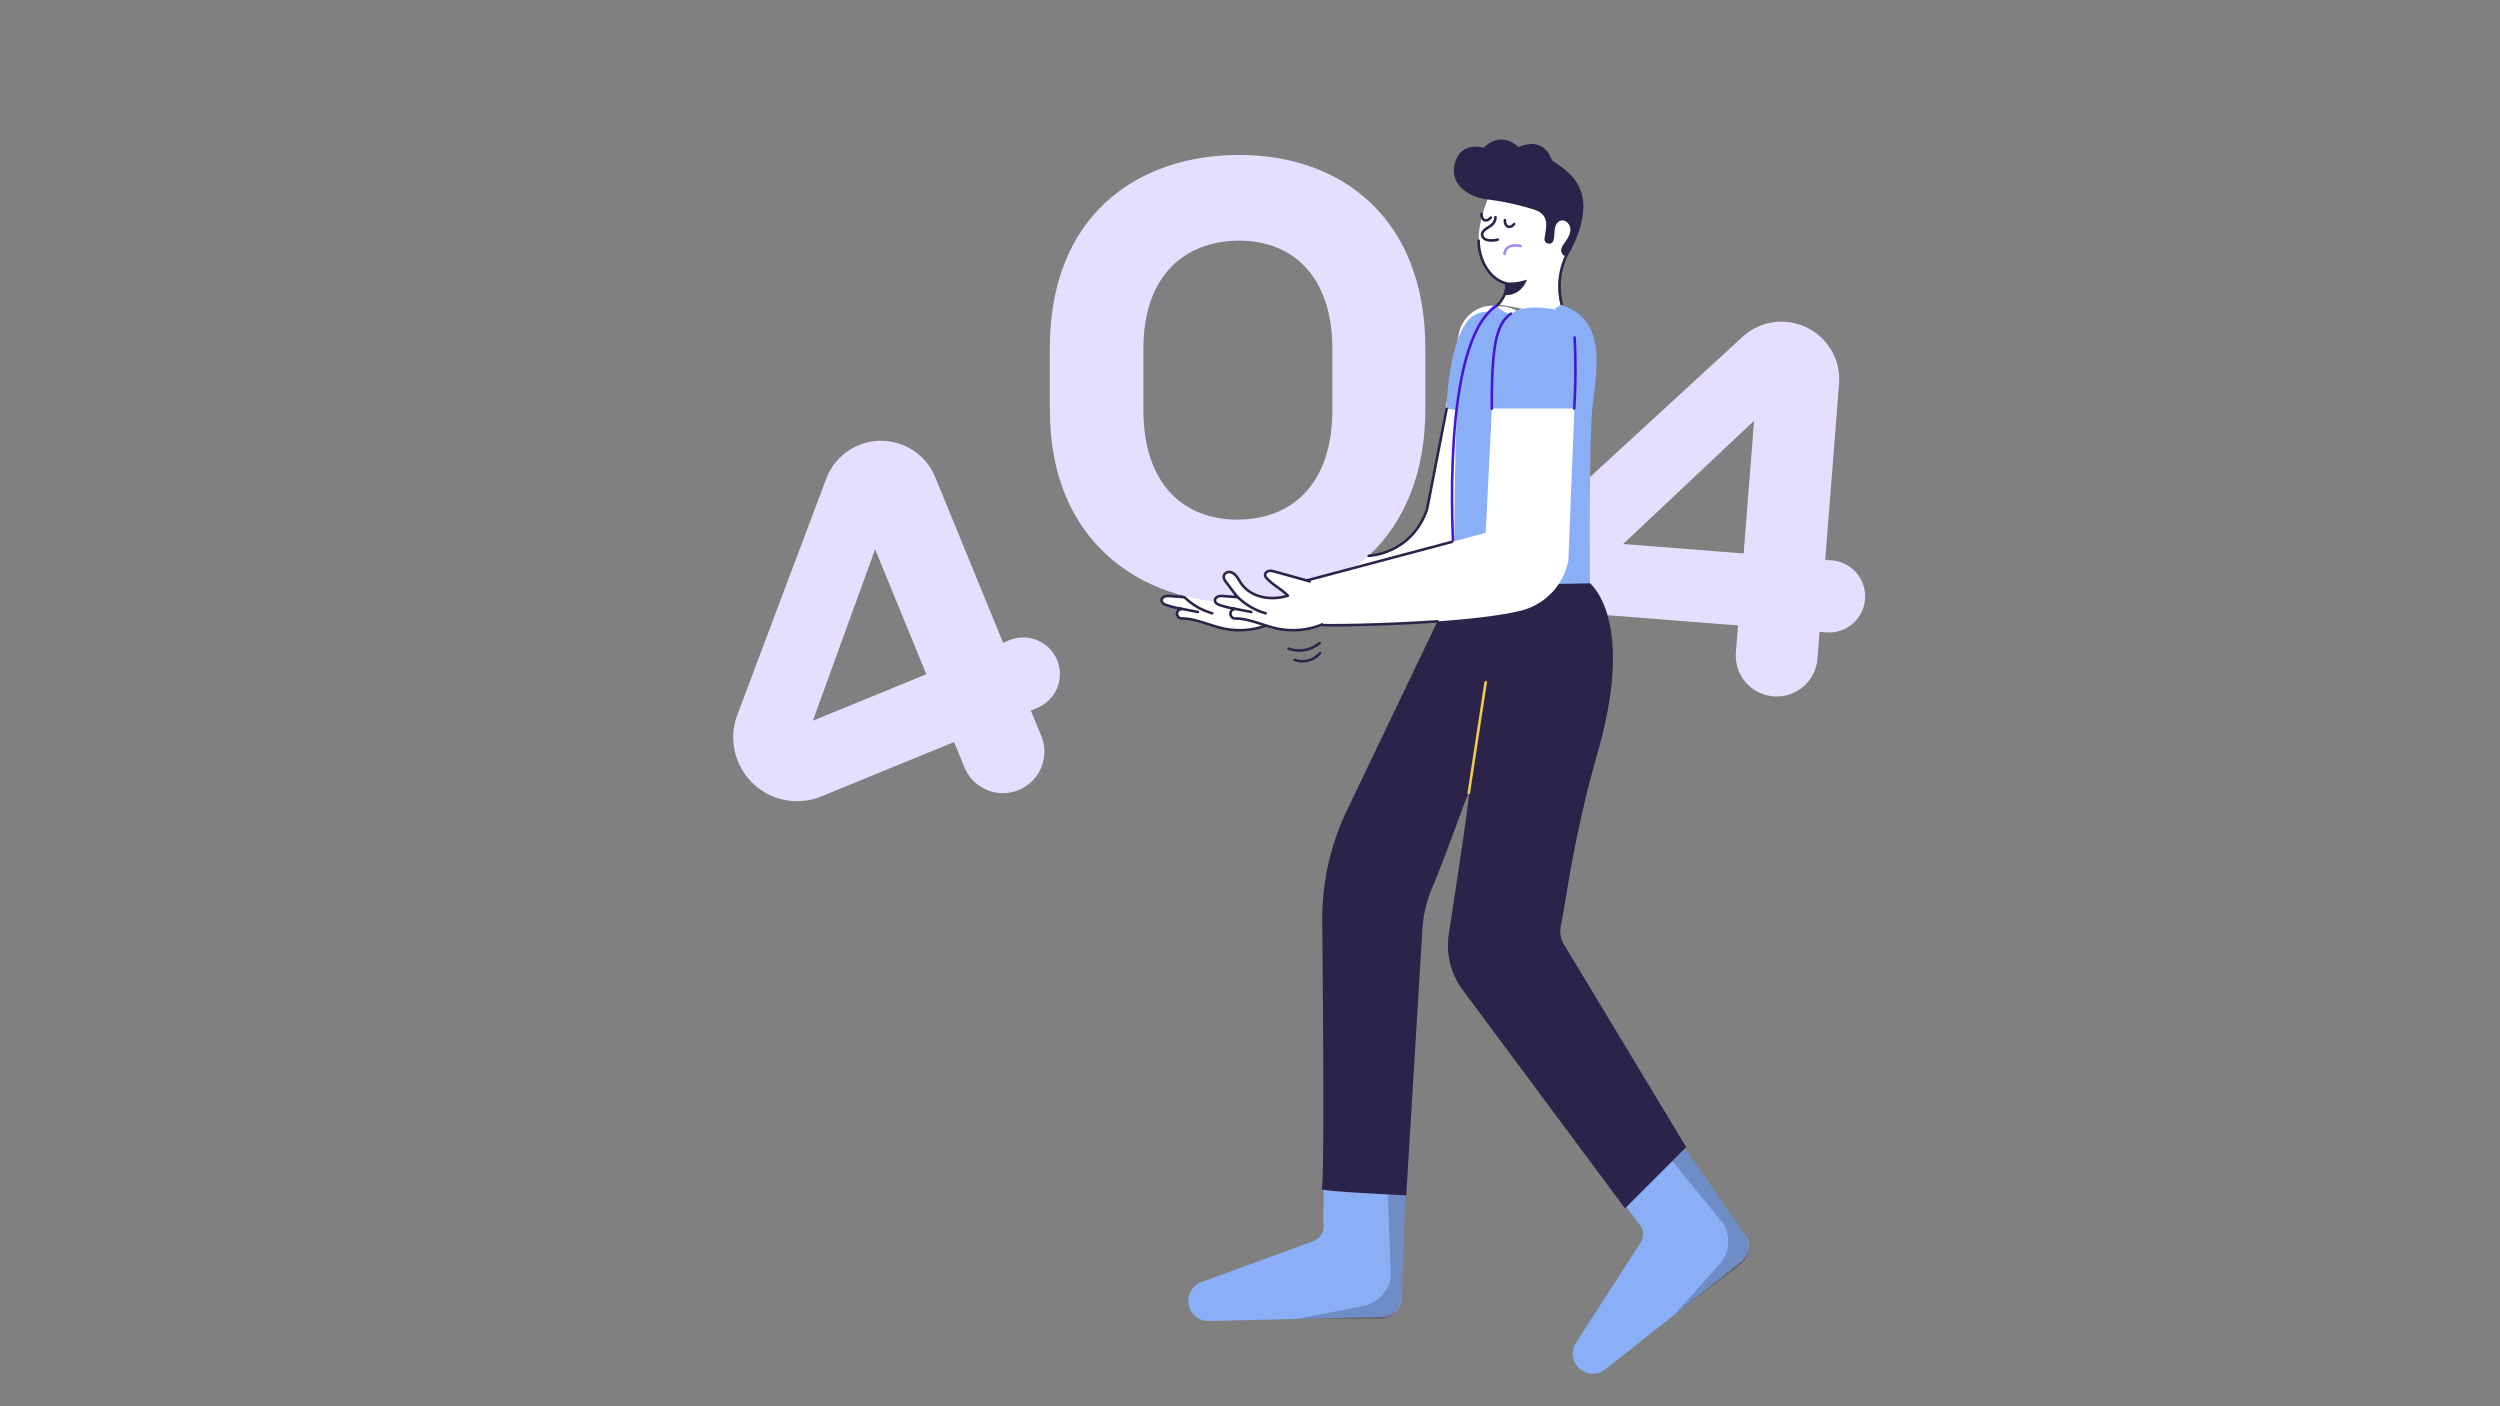 <svg id="Layer_1" data-name="Layer 1" xmlns="http://www.w3.org/2000/svg" viewBox="0 0 1920 1080">
  <rect x="0" y="0" width="1920" height="1080" fill="#808080" stroke="none"/>
  <title>Traced Tshirt</title>
  <path d="M1150.48,235.14h0c18.52-.14,31.37,16.41,28.55,31l-39.54,157.4a49.34,49.34,0,0,1-37,38.6C1056.9,472.91,977.1,483.72,976.36,483c-1-1-10.36-37.31-10.36-37.31l97-21.42A49.35,49.35,0,0,0,1097.38,385l22.75-127a19.58,19.58,0,0,1,.33-2.15C1123.61,242,1136.49,232.84,1150.48,235.14Z" fill="#fff"/>
  <path d="M1110.71,313.91l62.76,7.26s23.39-67.65-5-76.92-35.29-2.49-35.29-2.49S1114.52,245.68,1110.71,313.91Z" fill="#8aaff6"/>
  <path d="M1150.58,233.78c4.88-4.23,7.63-10,5.81-16.24-13.32-3.67-20.79-18.91-20.8-32.72s4.57-27.16,10.36-39.7c6-13.05,27.79-19,40.47-12.21,0,0,32.15,9,23.55,47a48.93,48.93,0,0,1-5.16,12.89,55.56,55.56,0,0,0-7.89,25.93c-.28,7.84.8,16.67,5.33,23.85" fill="#fff"/>
  <path d="M1202.52,243.46c-6.33,14.49-22.76,23.85-38.45,21.9l-15.49-29.58c4.88-4.23,9.63-12,7.81-18.24-13.32-3.67-20.79-18.91-20.8-32.72" fill="none" stroke="#2c234a" stroke-linecap="round" stroke-linejoin="round" stroke-width="2"/>
  <path d="M1146,145.12c6-13.05,27.79-19,40.47-12.21,0,0,32.15,9,23.55,47a58.57,58.57,0,0,1-5.36,13.12,54.63,54.63,0,0,0-6.62,32.79,64.56,64.56,0,0,0,4.26,16.76s-3.4,21.2-37.49,23.42" fill="none" stroke="#2c234a" stroke-linecap="round" stroke-linejoin="round" stroke-width="2"/>
  <path d="M1191.67,122.45c1.16,3,21.58,10.4,24.09,31.47,1.59,13.36-4.74,32.74-13,42.67-2.29.18-4-2.47-3.73-4.76s1.73-4.22,3.08-6.08c2.15-3,4.15-6.4,3.9-10.06-.31-4.46-5.45-8.81-9.57-4.9a6.49,6.49,0,0,0-1.28,1.71c-2,3.89-.79,8.42-2.23,12.37l0,.09c-1.43,3.76-7.14,2.35-6.72-1.65.75-7.25,3.67-14.74-3-19.87a14.89,14.89,0,0,0-4.51-2.29,202.62,202.62,0,0,0-36.52-8c-13-1.62-26.9-9.84-25.51-23.9,0,0,1-20.76,22.84-15.82,0,0,12.31-13.78,26.77-.39C1166.2,113,1184.39,103.43,1191.67,122.45Z" fill="#2c234a"/>
  <path d="M1156.59,216.66s6.13,1.39,16.07-1.89c0,0-3.65,12.06-16.5,11.92A16.63,16.63,0,0,0,1156.59,216.66Z" fill="#2c234a"/>
  <path d="M1148.51,166.78a7.66,7.66,0,0,1-2.17,5.34c-1.3,1.49-4.84,3.17-6.23,4.57-1,1-2,2.32-1.89,3.77a4.55,4.55,0,0,0,2.71,3.4c2.26,1.18,6.94.93,9.36.15" fill="none" stroke="#2c234a" stroke-linecap="round" stroke-linejoin="round" stroke-width="2"/>
  <path d="M1162.88,172.06c-1.41,1.79-3.36,2.58-4.84,2s-2.41-2.63-2.3-5" fill="none" stroke="#2c234a" stroke-linecap="round" stroke-linejoin="round" stroke-width="2"/>
  <path d="M1144.92,167.09c-1.4,1.79-3.36,2.58-4.83,2s-2.41-2.63-2.31-5" fill="none" stroke="#2c234a" stroke-linecap="round" stroke-linejoin="round" stroke-width="2"/>
  <path d="M1167.74,189a12.75,12.75,0,0,0-7.78.08,6.74,6.74,0,0,0-4.48,5.93" fill="none" stroke="#9d8af6" stroke-linecap="round" stroke-linejoin="round" stroke-width="2"/>
  <path d="M1412.39,294.87,1401.77,430l5.12.4a27.72,27.72,0,0,1,25.46,29.81h0a27.72,27.72,0,0,1-29.81,25.46l-5.11-.4-1.63,20.67A31.41,31.41,0,0,1,1362,534.79h0A31.42,31.42,0,0,1,1333.16,501l1.63-20.68-108.24-8.51a48.38,48.38,0,0,1-44.59-48.1h0A48.39,48.39,0,0,1,1197.6,388l140.59-129.23a44.35,44.35,0,0,1,33.48-11.56h0A44.33,44.33,0,0,1,1412.39,294.87Zm-73.26,130.19,8-101.94-100.54,94.67Z" fill="#e3dfff"/>
  <g>
    <path d="M1016.5,909l-.11,35a12.4,12.4,0,0,1-8.75,9.56l-83.82,30.68a15.44,15.44,0,0,0-11,12.31h0a15.45,15.45,0,0,0,15.6,18l133.07-3.15a15.44,15.44,0,0,0,14.85-12.75l3.25-88.83Z" fill="#8aaff6"/>
    <g opacity="0.2">
      <path d="M1065.54,909l2.66,71.37a26.84,26.84,0,0,1-21.44,22.69l-50.2,9.84h62.65c9.5,0,15.7-6.91,17.19-16.3l3.21-86.82Z"/>
    </g>
  </g>
  <g>
    <path d="M1239.61,914.37l21,28a12.38,12.38,0,0,1-1.23,12.9l-48.42,75a15.45,15.45,0,0,0-1.35,16.44h0a15.45,15.45,0,0,0,23.29,5L1337.2,969a15.45,15.45,0,0,0,4.16-19.12L1290.45,877Z" fill="#8aaff6"/>
    <g opacity="0.2">
      <path d="M1278.75,884.82l45.11,55.37a26.85,26.85,0,0,1-3.44,31l-34.14,38.09,50-37.73c7.59-5.73,8.38-15,3.91-23.38L1290.45,877Z"/>
    </g>
  </g>
  <path d="M964.88,446.47l-26.64-7.42c-1.86-.52-3.83-1.05-5.68-.23a3.27,3.27,0,0,0-1.84,2c-.49,1.64.59,2.8,1.6,3.81,5.25,5.28,10.5,7.56,15.75,12.84-13.28,4.18-29,1.43-36.49-10.32-2-3.08-3.56-6.68-7.42-7.71a4.23,4.23,0,0,0-5.1,2.38c-.76,2,.51,3.84,1.71,5.42l8.61,11.38-10.52-.81c-1.84-.14-3.78-.26-5.39.85A3.1,3.1,0,0,0,892.1,461c-.08,2.08,2,3.13,3.87,3.75a73.4,73.4,0,0,0,11.23,2.78c0,.68,0-.38,0,.3l-.15,0c-4.45.6-3.88,7.16.61,7.16,10.65,0,21.1,5.32,31.74,7.66a59.17,59.17,0,0,0,35.1-3.11" fill="#fff" stroke="#2c234a" stroke-linecap="round" stroke-linejoin="round" stroke-width="2"/>
  <path d="M909,458a50,50,0,0,0,22,13" fill="none" stroke="#2c234a" stroke-linecap="round" stroke-linejoin="round" stroke-width="2"/>
  <line x1="905.48" y1="467.2" x2="920" y2="470" fill="none" stroke="#2c234a" stroke-linecap="round" stroke-linejoin="round" stroke-width="2"/>
  <path d="M1220,447s37,26,7,131c-19.29,67.51-24.25,114.81-28.25,132.88a19.92,19.92,0,0,0,2.69,15L1295,881l-47,47L1123.38,760.35a57.54,57.54,0,0,1-10.69-43.11c5.93-38.4,16.77-109.7,15.31-108.24s-17,46.87-27.85,72.25a98.82,98.82,0,0,0-7.89,34.86L1080,918s-68-3-65-5c2.19-1.46,1.18-133.71.48-205.24a193.14,193.14,0,0,1,18.93-85.3L1117,450Z" fill="#2c234a"/>
  <path d="M1201,250.29c-8.88,14.16-27.52,21.38-43.63,16.89" fill="#fff"/>
  <line x1="1141" y1="524" x2="1128" y2="609" fill="none" stroke="#efcc4a" stroke-linecap="round" stroke-linejoin="round" stroke-width="2"/>
  <path d="M806.26,267.38C806.26,165.83,873,119,951.86,119s142.81,49.15,142.81,148.38v46.83c0,99.23-65.84,148.84-141.89,148.84S806.26,416.68,806.26,314.67Zm71.87,47.29c0,57,30.6,84.39,72.33,84.39s72.8-27.36,72.8-84.39V267.84c0-55.18-30.14-83-71.4-83s-73.73,26-73.73,83Z" fill="#e3dfff"/>
  <path d="M718.27,366.45l52.12,127.22,4.82-2a28.12,28.12,0,0,1,36.68,15.36h0a28.12,28.12,0,0,1-15.36,36.68l-4.82,2,8,19.47a31.87,31.87,0,0,1-17.41,41.57h0a31.87,31.87,0,0,1-41.57-17.41l-8-19.47L630.82,611.63a49.07,49.07,0,0,1-62.36-23.2h0a49,49,0,0,1-2.17-39.51l68.28-181.27a45,45,0,0,1,25-25.77h0A45,45,0,0,1,718.27,366.45Zm-6.86,151.38-39.32-96-47.8,131.67Z" fill="#e3dfff"/>
  <path d="M1199,234s-29,21-51,0c0,0-20,17-26,49s-5,167-5,167l104-2s-.65-115.53,2-135C1229,269,1229,245,1199,234Z" fill="#8aaff6"/>
  <path d="M1116.21,420.34S1106,264,1149,235" fill="none" stroke="#4417d7" stroke-linecap="round" stroke-linejoin="round" stroke-width="2"/>
  <path d="M1004,445.67l137-36.42,7.12-142.59a33.4,33.4,0,0,1,20.9-29.83,26,26,0,0,1,13.46-1.69h0c18.52-.14,31.37,16.41,28.55,31l-6.54,164.4a49.34,49.34,0,0,1-37,38.6c-45.55,10.81-151.35,11.62-152.09,10.88" fill="#fff"/>
  <path d="M1104,477.18c-43.68,3.11-88.15,3.28-88.63,2.8" fill="none" stroke="#2c234a" stroke-linecap="round" stroke-linejoin="round" stroke-width="2"/>
  <line x1="1004" y1="445.67" x2="1115.15" y2="416.12" fill="none" stroke="#2c234a" stroke-linecap="round" stroke-linejoin="round" stroke-width="2"/>
  <path d="M1005.88,446.47l-26.64-7.42c-1.86-.52-3.83-1.05-5.68-.23a3.27,3.27,0,0,0-1.84,2c-.49,1.64.59,2.8,1.6,3.81,5.25,5.28,10.5,7.56,15.75,12.84-13.28,4.18-29,1.43-36.49-10.32-2-3.08-3.56-6.68-7.42-7.71a4.23,4.23,0,0,0-5.1,2.38c-.76,2,.51,3.84,1.71,5.42l8.61,11.38-10.52-.81c-1.84-.14-3.78-.26-5.39.85A3.1,3.1,0,0,0,933.1,461c-.08,2.08,2,3.13,3.87,3.75a73.4,73.4,0,0,0,11.23,2.78c0,.68,0-.38,0,.3l-.15,0c-4.45.6-3.88,7.16.61,7.16,10.65,0,21.1,5.32,31.74,7.66a59.17,59.17,0,0,0,35.1-3.11" fill="#fff" stroke="#2c234a" stroke-linecap="round" stroke-linejoin="round" stroke-width="2"/>
  <path d="M950,458a50,50,0,0,0,22,13" fill="none" stroke="#2c234a" stroke-linecap="round" stroke-linejoin="round" stroke-width="2"/>
  <line x1="946.48" y1="467.2" x2="961" y2="470" fill="none" stroke="#2c234a" stroke-linecap="round" stroke-linejoin="round" stroke-width="2"/>
  <path d="M1146,313.78h63.18s15.46-69.89-13.83-75.83-36,4.67-36,4.67S1141.9,245.56,1146,313.78Z" fill="#8aaff6"/>
  <path d="M1145.71,313.86c0-14.46,0-30.91,2-45.24,1.4-10.4,4-21.85,12.68-27.73" fill="none" stroke="#4417d7" stroke-linecap="round" stroke-linejoin="round" stroke-width="2"/>
  <path d="M1209,313.76a494.59,494.59,0,0,0,.31-54.59" fill="none" stroke="#4417d7" stroke-linecap="round" stroke-linejoin="round" stroke-width="2"/>
  <path d="M1051.13,426.87S1084,425.94,1096,391l15-77" fill="none" stroke="#2c234a" stroke-linecap="round" stroke-linejoin="round" stroke-width="2"/>
  <path d="M989.57,498.15a24.31,24.31,0,0,0,23.88-4.28" fill="none" stroke="#2c234a" stroke-linecap="round" stroke-linejoin="round" stroke-width="2"/>
  <path d="M994.3,506.81a17.82,17.82,0,0,0,19.46-5.19" fill="none" stroke="#2c234a" stroke-linecap="round" stroke-linejoin="round" stroke-width="2"/>
</svg>
